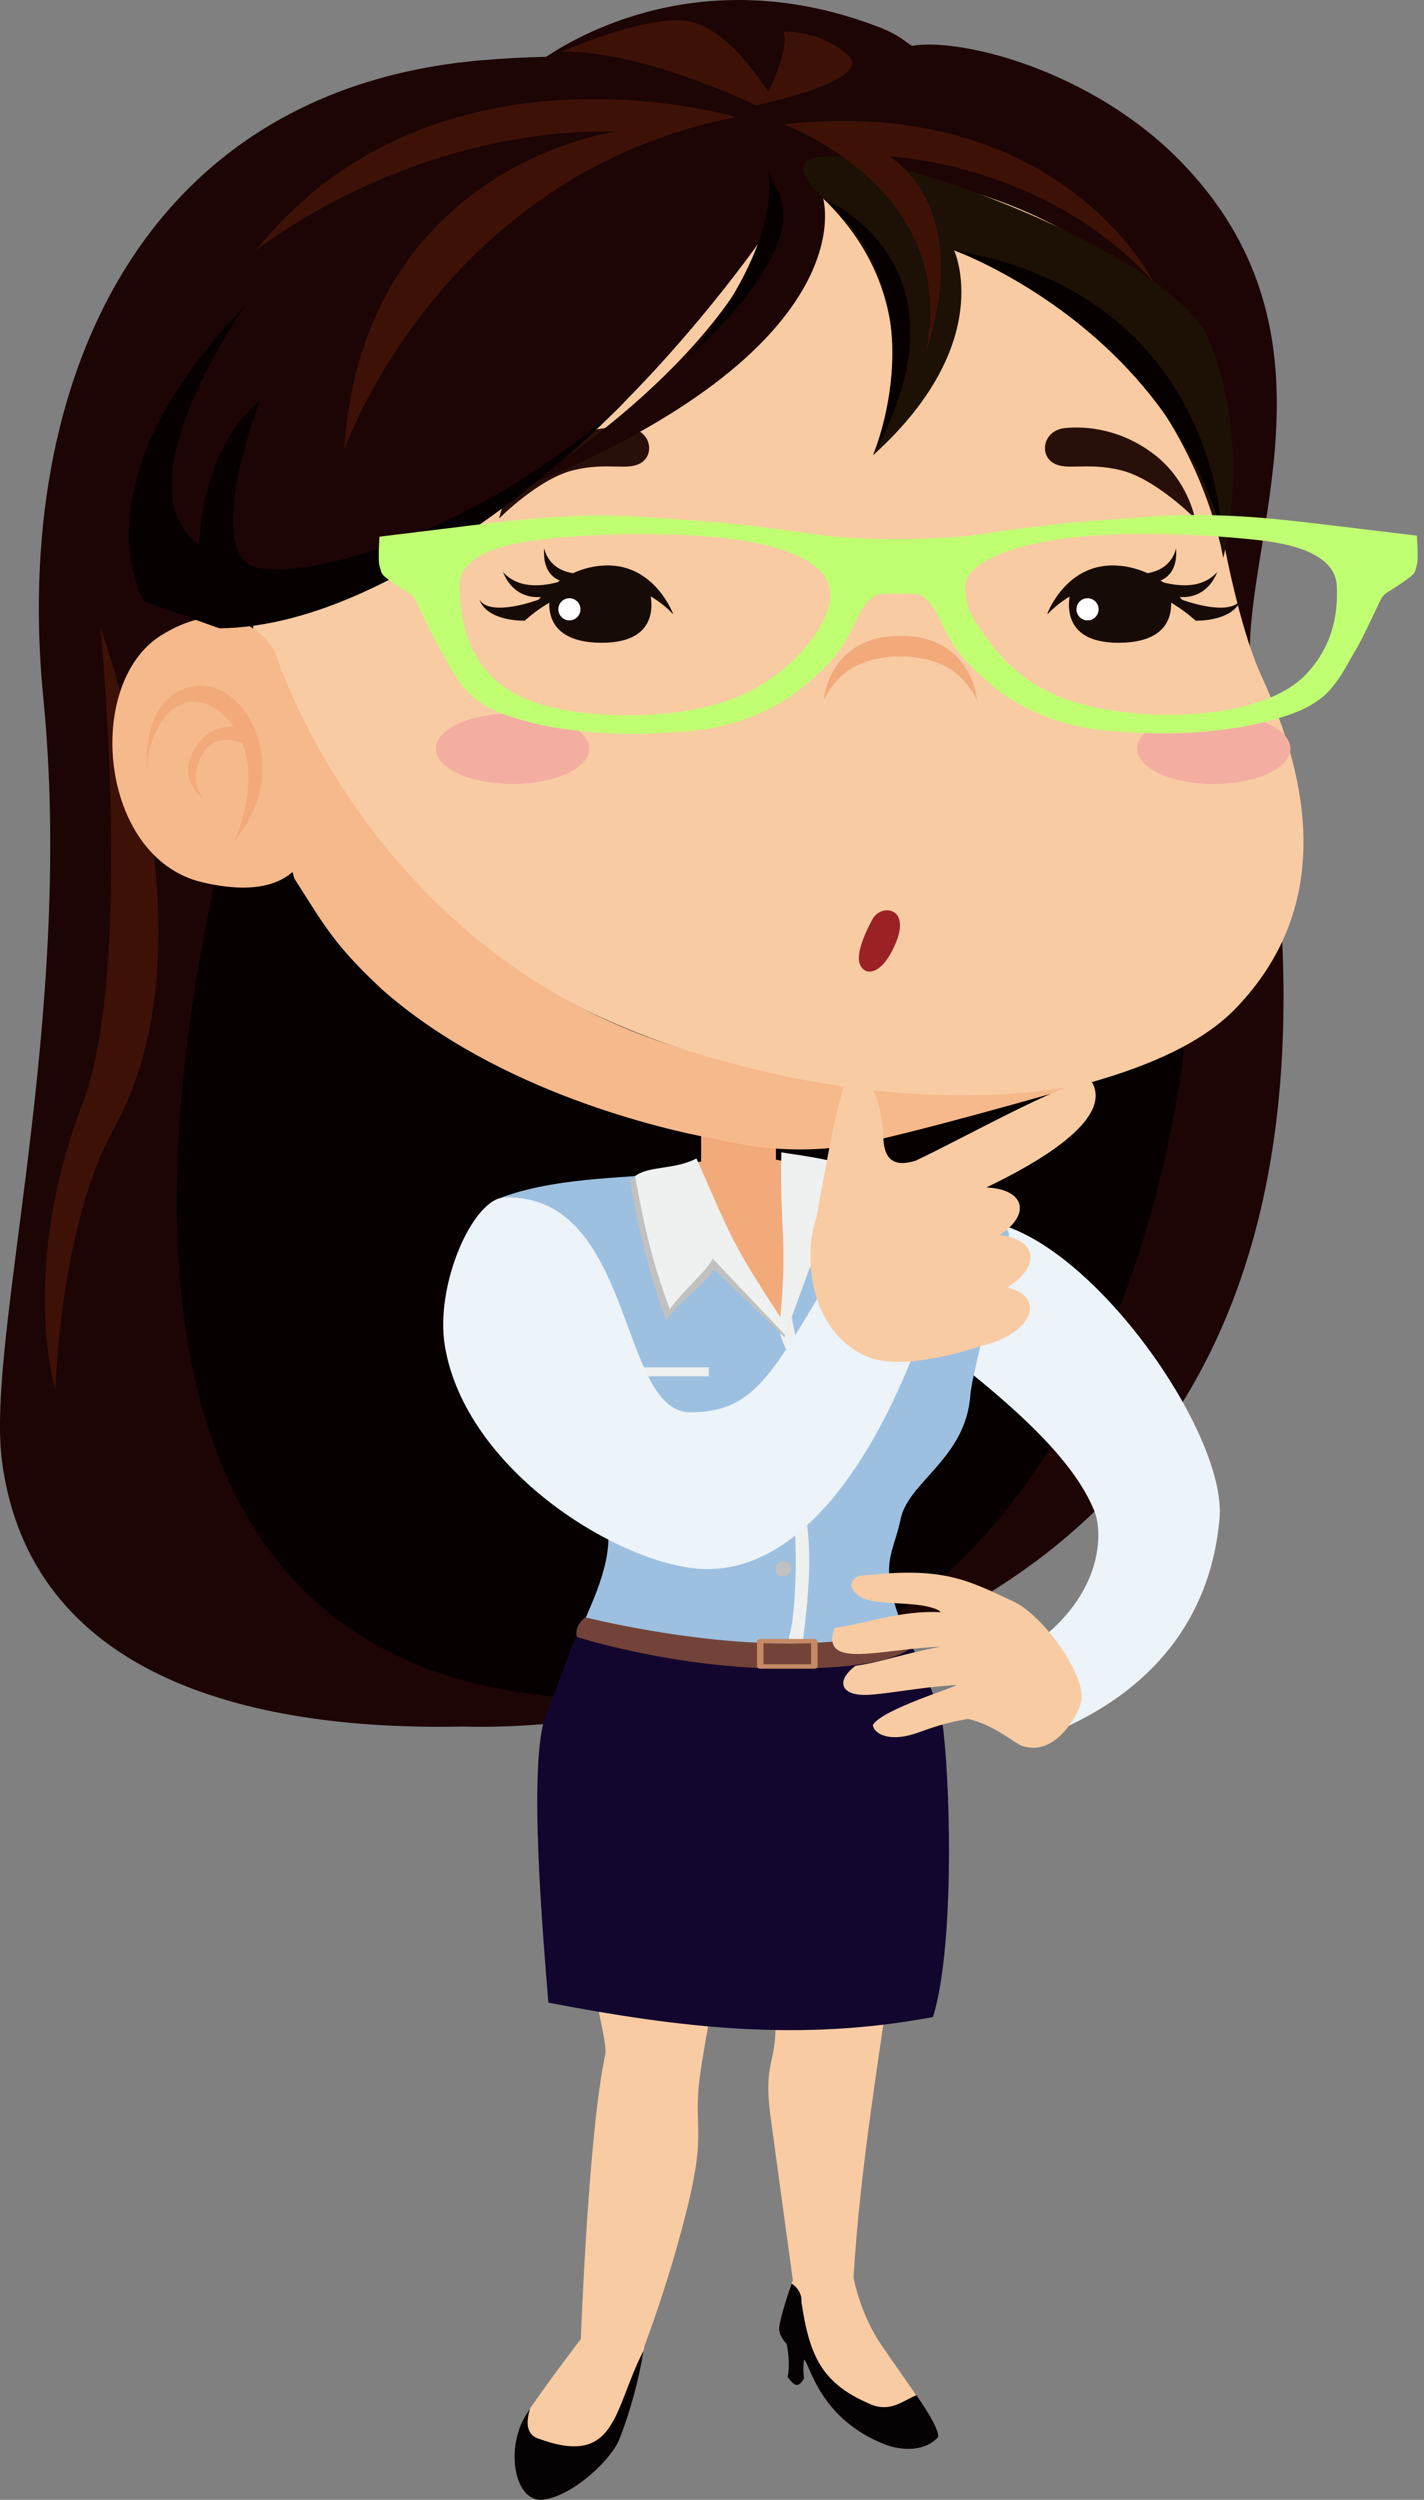 <svg width="196" height="344" viewBox="0 0 196 344" fill="none" xmlns="http://www.w3.org/2000/svg">
<rect x="0" y="0" width="196" height="344" fill="#808080" stroke="none"/>
<g clip-path="url(#clip0_278_11688)">
<path d="M172.024 88.975C172.428 71.515 184.616 44.899 162.533 22.238C150.338 9.726 132.354 5.145 125.522 6.308C124.369 5.601 123.758 4.777 120.591 3.581C94.919 -6.1 76.886 6.807 75.143 7.82C72.175 7.881 69.115 8.037 65.939 8.322C19.598 12.496 1.657 52.453 5.967 96.104C10.335 140.342 -1.963 184.054 0.272 201.059C4.139 230.481 33.877 238.2 63.64 237.588C67.394 237.695 71.398 237.566 75.687 237.168C209.445 224.733 171.624 106.436 172.024 88.975Z" fill="#1C0504"/>
<path d="M13.818 86.353C13.818 86.353 18.483 133.342 11.338 151.951C2.58 174.768 7.621 191.283 7.621 191.283C7.621 191.283 8.22 168.687 15.658 155.327C23.093 141.97 25.208 120.182 13.821 86.353H13.818Z" fill="#3E1107"/>
<path d="M37.573 92.584C37.573 92.584 -10.223 225.119 75.879 233.425C161.982 241.732 170.93 123.695 161.361 101.439C151.79 79.182 37.576 92.584 37.576 92.584H37.573Z" fill="#060001"/>
<path d="M144.897 238.457C143.717 237.591 141.305 234.059 137.621 228.954C151.185 222.422 152.233 211.839 150.589 207.832C146.578 198.047 132.65 188.076 119.793 178.269C123.376 176.605 129.973 166.416 137.358 168.399C151.289 172.139 168.833 197.555 167.858 208.931C166.827 220.965 160.292 232.048 144.894 238.457H144.897Z" fill="#ECF3F9"/>
<path d="M109.94 261.602C109.93 261.621 109.94 261.634 109.972 261.643C109.962 261.592 109.949 261.583 109.94 261.602Z" fill="#616F76"/>
<path d="M98.058 222.126V245.616C98.428 244.34 98.642 243.612 98.642 243.612C98.642 243.612 105 263.396 106.349 273.777C107.746 284.526 104.832 282.142 106.061 291.309C106.917 297.678 109.13 313.777 109.13 313.777C109.13 313.777 107.461 318.365 107.253 320.253C107.042 322.141 109.873 323.91 110.711 324.731C111.555 325.551 112.875 332.997 122.022 336.468C122.022 336.468 126.482 338.188 129.117 335.391C129.505 334.004 124.865 327.92 121.3 322.677C118.338 318.322 117.485 313.419 117.485 313.419C118.365 298.091 121.3 281.303 122.722 270.616C126.179 244.609 119.704 248.34 119.017 232.03L98.061 222.132L98.058 222.126Z" fill="#F8CBA2"/>
<path d="M74.819 343.976C78.815 343.459 84.137 338.534 85.293 335.593C86.867 331.547 88.038 326.757 88.698 322.83C88.698 322.83 92.278 313.575 94.833 302.844C96.946 293.944 95.677 292.854 96.172 287.125C96.713 280.844 102.751 252.19 104.441 244.254L102.739 220.828L76.84 235.244C77.234 259.493 83.868 280.171 83.315 282.696C80.991 293.335 79.946 321.86 79.946 321.86C79.946 321.86 74.171 329.45 72.392 332.309C69.47 337.01 70.827 344.499 74.819 343.976Z" fill="#F8CBA2"/>
<path d="M74.306 335.642C72.432 335.143 72.364 333.392 72.957 331.427C72.734 331.77 72.542 332.07 72.392 332.305C69.473 337.007 70.824 344.496 74.819 343.976C78.815 343.458 84.137 338.537 85.292 335.59C86.787 331.748 87.888 327.58 88.591 323.454C84.436 331.384 85.011 339.501 74.309 335.642H74.306Z" fill="#060102"/>
<path d="M126.131 329.594C124.254 330.399 122.713 331.828 120.166 330.99C113.163 328.104 111.451 324.397 110.302 316.733C110.402 315.821 109.892 314.851 108.963 314.236C108.538 315.445 107.416 318.726 107.251 320.253C107.04 322.138 109.871 323.911 110.708 324.728C111.549 325.548 112.873 332.994 122.022 336.468C122.022 336.468 126.482 338.188 129.117 335.391C129.328 334.629 128.029 332.318 126.131 329.597V329.594Z" fill="#060102"/>
<path d="M108.058 321.447C108.058 321.447 108.929 324.844 108.403 327.066C108.403 327.066 109.284 328.45 109.87 328.153C110.454 327.856 110.662 327.238 110.662 327.238C110.662 327.238 110.335 325.043 110.94 323.92L108.058 321.447Z" fill="#060102"/>
<path d="M106.801 159.575V155.952C106.801 153.108 104.496 150.794 101.653 150.794C98.81 150.794 96.505 153.105 96.505 155.952V159.826C94.172 160.285 92.118 160.965 90.311 161.819C94.451 165.865 101.191 184.951 106.895 183.161C110.408 181.995 112.462 165.801 115.834 164.09C113.609 161.966 110.674 160.282 106.804 159.572L106.801 159.575Z" fill="#F2AA7A"/>
<path d="M70.661 180.709C69.882 176.782 69.069 164.772 69.069 164.772C77.292 161.699 88.719 162.183 90.556 161.396C90.593 161.944 90.635 162.48 90.688 163.006C91.938 162.685 93.047 162.465 93.906 162.336C97.373 171.255 102.698 174.181 107.623 182.472C108.809 173.856 108.335 171.144 108.904 162.566C109.271 162.614 109.628 162.667 109.977 162.725C109.32 160.956 108.818 159.995 108.818 159.995C110.805 158.443 122.07 162.315 125.589 163.468C129.276 164.677 137.135 164.87 138.911 169.88C138.911 169.88 133.785 188.722 133.558 191.972C132.953 200.64 125.063 203.884 123.984 208.959C122.862 214.244 120.869 215.049 124.225 223.882C126.283 229.293 128.062 232.74 128.062 232.74C128.062 232.74 112.63 233.465 101.283 233.456C92.347 233.45 87.426 233.07 86.285 232.541C83.935 231.448 74.868 235.693 81.079 221.538C87.472 206.972 80.636 207.557 78.395 194.962C77.75 191.345 71.371 184.268 70.661 180.7V180.709Z" fill="#9DC0E0"/>
<path d="M110.442 226.413C110.959 222.046 111.753 216.304 111.188 210.703C110.442 203.324 110.882 200.943 112.243 197.154C114.092 191.987 110.907 189.475 109.861 185.306C108.681 180.605 109.082 181.278 109.082 181.278L107.409 181.245C107.409 181.245 106.379 182.451 108.764 186.781C112.435 193.454 111.151 196.633 109.886 199.455C108.617 202.277 109.864 211.052 109.424 218.881C109.127 224.164 108.797 224.048 108.421 226.291C109.103 226.337 109.782 226.377 110.445 226.41L110.442 226.413Z" fill="#EFF0F0"/>
<path d="M116.626 160.723C115.192 159.946 109.65 160.353 107.739 160.022C107.51 170.756 108.605 171.882 107.608 182.699C100.999 172.632 100.892 171.806 96.065 160.873C92.925 162.465 88.639 160.993 86.717 162.437C87.768 168.415 89.174 174.888 91.684 181.67C94.02 178.533 97.544 176.326 98.293 174.64L107.96 184.018L111.393 174.619L121.315 178.695L116.623 160.723H116.626Z" fill="#C1C1C1"/>
<path d="M115.813 160.273C114.379 159.496 109.448 158.899 107.541 158.568C107.311 169.302 108.406 170.428 107.409 181.245C100.8 171.178 100.693 170.352 95.866 159.419C92.727 161.011 89.339 160.392 87.417 161.837C88.468 167.815 89.666 173.382 92.176 180.164C94.512 177.027 97.346 174.872 98.095 173.186L108.069 183.708L111.502 174.309L120.475 177.624L115.813 160.276V160.273Z" fill="#EFF0F0"/>
<path d="M128.417 277.56C131.248 268.485 130.905 247.419 129.844 238.056C129.56 235.574 127.601 230.634 125.25 225.982C111.426 228.207 92.308 227.09 80.716 222.68C78.824 224.902 76.944 232.134 75.421 235.201C72.719 240.652 74.345 261.831 75.476 275.58C93.598 279.05 110.081 281.012 128.417 277.56Z" fill="#12062E"/>
<path d="M124.153 223.693C124.153 223.693 121.463 226.138 108.064 226.138C94.665 226.138 80.567 222.557 80.567 222.557C80.567 222.557 78.983 223.69 79.414 225.254C79.414 225.254 92.877 229.621 108.361 229.621C123.844 229.621 125.522 226.521 125.522 226.521L124.153 223.693Z" fill="#734339"/>
<path d="M104.64 229.621H112.084C112.332 229.621 112.53 229.487 112.53 229.318V225.835C112.53 225.667 112.332 225.532 112.084 225.532H104.64C104.393 225.532 104.194 225.667 104.194 225.835V229.318C104.194 229.487 104.393 229.621 104.64 229.621ZM111.638 229.015H105.087V226.138H111.638V229.015Z" fill="#C58963"/>
<path d="M107.217 189.631C107.352 190.194 107.917 190.537 108.48 190.402C109.042 190.267 109.385 189.701 109.25 189.138C109.116 188.575 108.55 188.232 107.988 188.367C107.425 188.501 107.083 189.068 107.217 189.631Z" fill="#C1C1C1"/>
<path d="M107.455 198.748C107.59 199.312 108.156 199.654 108.718 199.52C109.28 199.385 109.623 198.819 109.488 198.256C109.354 197.692 108.788 197.35 108.226 197.484C107.663 197.619 107.321 198.185 107.455 198.748Z" fill="#C1C1C1"/>
<path d="M106.788 207.119C106.923 207.683 107.489 208.025 108.051 207.891C108.613 207.756 108.956 207.19 108.821 206.627C108.687 206.064 108.121 205.721 107.559 205.855C106.996 205.99 106.654 206.556 106.788 207.119Z" fill="#C1C1C1"/>
<path d="M106.788 216.133C106.923 216.696 107.489 217.039 108.051 216.904C108.613 216.769 108.956 216.203 108.821 215.64C108.687 215.077 108.121 214.734 107.559 214.869C106.996 215.003 106.654 215.569 106.788 216.133Z" fill="#C1C1C1"/>
<path d="M83.991 188.155H97.564V189.386H83.991V188.155Z" fill="#EFF0F0"/>
<path d="M91.427 143.522C50.097 128.788 40.948 98.384 40.948 98.384L35.916 99.568C32.471 75.062 35.17 40.373 78.172 27.974C137.007 11.015 167.757 42.803 165.602 57.041C165.602 57.041 168.628 82.212 173.657 93.101C180.358 107.618 183.491 124.84 170.095 138.751C165.525 143.495 158.28 146.592 150.546 148.829C150.546 148.829 126.965 156.196 91.43 143.525L91.427 143.522Z" fill="#F8CBA2"/>
<path d="M116.079 157.773C107.131 158.963 100.779 157.173 97.969 156.646C91.736 155.48 68.632 150.351 52.543 136.119C45.817 129.844 44.5 127.096 40.507 120.883C39.275 116.246 37.181 108.591 35.916 99.569L37.826 89.634C37.826 89.634 50.027 129.483 91.43 143.525C127.16 155.642 150.546 148.826 150.546 148.826C135.61 153.151 120.523 157.182 116.082 157.776L116.079 157.773Z" fill="#F6B98C"/>
<path d="M164.471 71.346C164.471 71.346 159.054 65.849 154.214 64.692C149.375 63.536 146.679 64.885 144.848 63.63C143.017 62.376 143.692 59.196 146.581 58.905C149.47 58.614 154.288 59.003 158.91 62.568C163.532 66.137 164.474 71.343 164.474 71.343L164.471 71.346Z" fill="#280F09"/>
<path d="M68.708 71.346C68.708 71.346 74.125 65.849 78.964 64.692C83.803 63.536 86.499 64.885 88.331 63.63C90.162 62.376 89.486 59.196 86.597 58.905C83.709 58.614 78.891 59.003 74.269 62.568C69.647 66.137 68.705 71.343 68.705 71.343L68.708 71.346Z" fill="#280F09"/>
<path d="M147.478 80.996C147.478 80.996 144.835 88.556 154.148 88.451C163.046 88.35 160.987 81.557 160.987 81.557C160.987 81.557 156.645 78.198 147.478 80.994V80.996Z" fill="#170B08"/>
<path d="M164.706 85.471C164.706 85.471 161.408 78.529 154.135 77.878C146.863 77.226 144.191 84.531 144.191 84.531C144.191 84.531 148.116 79.904 154.135 80.482C160.154 81.061 164.706 85.471 164.706 85.471Z" fill="#170B08"/>
<path d="M148.165 83.846C148.165 83.004 148.847 82.322 149.688 82.322C150.528 82.322 151.21 83.004 151.21 83.846C151.21 84.688 150.528 85.37 149.688 85.37C148.847 85.37 148.165 84.688 148.165 83.846Z" fill="white"/>
<path d="M37.824 89.634C37.824 89.634 33.086 80.794 22.297 87.353C11.509 93.909 13.628 118.018 27.788 121.394C41.944 124.77 42.62 115.609 42.62 115.609L37.824 89.637V89.634Z" fill="#F6B98C"/>
<path d="M20.273 106.351C20.273 106.351 19.02 96.128 26.341 94.491C33.663 92.85 40.691 105.772 32.312 115.609C34.815 109.726 35.531 101.619 29.808 97.674C23.933 93.624 19.983 101.435 20.273 106.354V106.351Z" fill="#F2AA7A"/>
<path d="M28.158 110.073C28.158 110.073 25.749 107.893 27.76 103.973C29.772 100.052 34.177 102.666 34.177 102.666L33.85 100.214C33.85 100.214 29.772 98.963 27.323 102.228C24.874 105.494 25.834 108.328 28.154 110.069L28.158 110.073Z" fill="#F2AA7A"/>
<path d="M123.923 87.497C133.819 87.497 134.47 96.321 134.47 96.321C134.47 96.321 133.097 93.211 130.135 91.693C127.173 90.175 123.923 90.344 123.923 90.344C123.923 90.344 120.674 90.175 117.711 91.693C114.749 93.211 113.377 96.321 113.377 96.321C113.377 96.321 114.028 87.497 123.923 87.497Z" fill="#F2AA7A"/>
<path d="M89.315 80.996C89.315 80.996 91.958 88.556 82.645 88.451C73.747 88.35 75.805 81.557 75.805 81.557C75.805 81.557 80.147 78.198 89.315 80.994V80.996Z" fill="#170B08"/>
<path d="M72.129 85.471C72.129 85.471 75.428 78.529 82.7 77.878C89.973 77.226 92.644 84.531 92.644 84.531C92.644 84.531 88.719 79.904 82.7 80.482C76.681 81.061 72.129 85.471 72.129 85.471Z" fill="#170B08"/>
<path d="M78.374 85.37C77.533 85.37 76.852 84.688 76.852 83.846C76.852 83.004 77.533 82.322 78.374 82.322C79.215 82.322 79.897 83.004 79.897 83.846C79.897 84.688 79.215 85.37 78.374 85.37Z" fill="white"/>
<path d="M156.511 103.03C156.511 105.711 161.237 107.884 167.066 107.884C172.896 107.884 177.622 105.711 177.622 103.03C177.622 100.349 172.896 98.176 167.066 98.176C161.237 98.176 156.511 100.349 156.511 103.03Z" fill="#F3AEA1"/>
<path d="M59.993 103.03C59.993 105.711 64.719 107.884 70.549 107.884C76.378 107.884 81.105 105.711 81.105 103.03C81.105 100.349 76.378 98.176 70.549 98.176C64.719 98.176 59.993 100.349 59.993 103.03Z" fill="#F3AEA1"/>
<path d="M118.876 219.968C121.3 220.956 126.751 220.265 129.249 221.627C129.249 221.627 129.389 221.749 129.463 221.85C124.006 221.581 119.258 223.368 114.853 224.029C112.872 229.823 121.132 226.906 129.453 226.603C124.443 227.534 121.19 228.755 117.733 229.232C114.896 231.424 115.853 233.352 119.326 233.229C122.01 233.138 126.766 232.152 131.618 231.864C132.027 232.027 121.352 235.197 120.136 237.386C120.325 238.616 122.334 239.629 125.605 238.665C127.372 238.142 129.255 237.19 133.256 236.538C136.555 237.279 139.22 239.51 140.492 240.18C145.362 242.041 148.651 235.467 148.85 234.022C149.366 230.267 143.522 222.285 139.557 220.415C132.914 217.28 129.658 215.524 118.228 216.87C116.131 217.871 117.693 219.487 118.876 219.968Z" fill="#F8CBA2"/>
<path d="M120.056 126.566C120.056 126.566 117.72 130.64 118.31 132.541C118.9 134.441 121.468 134.368 123.382 129.538C125.296 124.705 121.117 124.366 120.056 126.566Z" fill="#9A2124"/>
<path d="M126.675 183.825C125.828 182.435 119.974 179.543 114.673 174.982C106.181 189.401 103.659 194.323 95.038 194.344C85.06 194.369 87.42 164.344 69.47 164.769C65.083 164.873 59.831 176.84 61.234 185.233C64.117 202.455 85.363 215.322 96.555 215.897C109.938 216.586 120.408 201.028 126.675 183.825Z" fill="#ECF3F9"/>
<path d="M141.709 179.472C141.431 178.322 140.248 177.523 138.615 177.165C140.865 175.815 142.18 174.003 141.749 172.427C141.37 171.034 139.734 170.165 137.552 169.969C139.545 168.696 140.679 167.086 140.297 165.693C139.918 164.301 138.12 163.493 135.751 163.407C142.776 160.046 153.038 154.158 150.376 149.056C149.404 147.198 132.761 156.567 126.064 159.704C123.56 160.509 121.573 160.095 121.585 156.224C121.237 151.195 119.876 148.502 117.651 147.106C116.119 146.148 113.793 159.759 112.39 167.472C111.925 168.785 111.653 170.217 111.574 171.879C111.253 178.631 114.123 184.382 119.204 186.616C121.857 187.782 126.709 187.92 135.415 185.11L135.51 185.092C139.45 184.137 142.223 181.621 141.703 179.472H141.709Z" fill="#F8CBA2"/>
<path d="M74.132 82.509C74.132 82.509 74.266 82.42 74.508 82.154C73.047 82.27 70.543 81.939 69.225 78.704C71.228 80.935 74.171 80.752 76.761 80.127C76.868 80.051 76.972 79.974 77.082 79.901C76.091 79.518 74.688 78.453 74.893 75.46C75.468 77.657 77.152 78.625 78.888 78.879C80.019 78.358 81.3 77.979 82.74 77.85C89.979 77.201 92.639 84.474 92.639 84.474C92.639 84.474 88.732 79.867 82.74 80.443C76.749 81.018 72.218 85.41 72.218 85.41H72.154C72.154 85.41 67.104 85.569 65.982 82.512C67.541 85.006 74.129 82.512 74.129 82.512L74.132 82.509Z" fill="#170B08"/>
<path d="M162.643 82.509C162.643 82.509 162.509 82.42 162.267 82.154C163.728 82.27 166.232 81.939 167.55 78.704C165.547 80.935 162.603 80.752 160.014 80.127C159.907 80.051 159.803 79.974 159.693 79.901C160.681 79.518 162.084 78.453 161.882 75.46C161.307 77.657 159.623 78.625 157.886 78.879C156.755 78.358 155.475 77.979 154.035 77.85C146.796 77.201 144.136 84.474 144.136 84.474C144.136 84.474 148.043 79.867 154.035 80.443C160.026 81.018 164.557 85.41 164.557 85.41H164.621C164.621 85.41 169.671 85.569 170.793 82.512C169.234 85.006 162.646 82.512 162.646 82.512L162.643 82.509Z" fill="#170B08"/>
<path d="M113.297 27.31C113.297 27.31 119.53 47.923 71.245 67.38C71.245 67.38 98.052 51.706 106.058 31.108C106.058 31.108 68.604 87.243 30.196 83.222C-4.546 79.582 35.243 8.753 97.113 13.586C123.547 15.652 113.3 27.31 113.3 27.31H113.297Z" fill="#1C0504"/>
<path d="M19.836 82.757C19.836 82.757 9.785 66.752 33.693 42.148C33.693 42.148 16.152 66.859 27.423 75.013C27.423 75.013 27.445 62.137 35.754 55.11C35.754 55.11 27.445 76.901 35.754 78.199C44.062 79.497 66.632 72.696 86.028 55.226C86.028 55.226 56.66 86.178 30.196 86.463L19.833 82.76L19.836 82.757Z" fill="#060001"/>
<path d="M120.144 62.669C120.144 62.669 129.777 43.231 113.297 27.31C96.817 11.389 159.992 31.821 166.268 46.54C172.541 61.258 168.362 76.794 168.362 76.794C168.362 76.794 163.562 45.224 131.324 34.456C131.324 34.456 137.282 47.21 120.144 62.669Z" fill="#1D1005"/>
<path d="M94.765 49.16C94.765 49.16 111.74 34.677 106.999 26.11C102.255 17.543 112.908 27.463 94.765 49.16Z" fill="#060001"/>
<path d="M120.144 62.67C120.144 62.67 129.484 41.034 113.297 27.31C113.297 27.31 134.879 36.128 120.144 62.67Z" fill="#060001"/>
<path d="M168.096 72.858C168.096 72.858 167.304 40.608 131.323 34.456C131.323 34.456 159.619 44.581 168.096 72.858Z" fill="#060001"/>
<path d="M101.298 16.114C101.298 16.114 59.839 3.703 35.243 34.456C35.243 34.456 56.162 17.555 84.906 18.091C84.906 18.091 49.968 22.651 47.376 61.892C47.376 61.892 60.591 24.023 101.298 16.114Z" fill="#3E1107"/>
<path d="M104.049 14.489C104.049 14.489 88.425 6.889 77.334 7.107C77.334 7.107 89.003 1.943 94.762 2.932C100.525 3.921 105.746 12.708 105.746 12.708C105.746 12.708 108.803 6.446 107.831 4.358C107.831 4.358 112.621 4.028 116.653 7.544C120.685 11.061 104.046 14.486 104.046 14.486L104.049 14.489Z" fill="#3E1107"/>
<path d="M107.834 17.103C107.834 17.103 132.168 25.853 127.435 48.392C127.435 48.392 134.524 30.224 122.452 21.525C122.452 21.525 143.915 22.431 158.659 38.659C158.659 38.659 145.964 12.928 107.831 17.103H107.834Z" fill="#3E1107"/>
<path d="M52.231 73.853C52.231 73.853 59.69 72.941 63.845 72.427C67.999 71.913 72.343 71.398 76.118 71.169C79.897 70.939 84.332 70.82 88.866 71.157C93.4 71.49 98.688 71.781 103.503 72.366C108.321 72.95 112.57 73.568 114.269 73.792C115.786 73.991 120.839 74.19 123.248 74.187V74.181C123.312 74.181 123.385 74.184 123.459 74.184C123.66 74.184 123.841 74.181 123.994 74.174V74.187C126.406 74.184 131.456 73.975 132.972 73.773C134.672 73.544 138.921 72.92 143.735 72.326C148.55 71.732 153.839 71.432 158.372 71.089C162.906 70.743 167.344 70.854 171.12 71.077C174.898 71.3 179.242 71.805 183.397 72.311C187.551 72.816 195.019 73.709 195.019 73.709C195.019 73.709 195.258 76.935 195.022 77.728C194.787 78.52 194.833 78.689 194.411 79.114C193.986 79.54 192.1 80.816 191.109 81.41C190.119 82.007 190.073 82.487 189.458 83.733C188.847 84.978 187.575 87.81 186.585 89.453C185.594 91.097 184.228 94.069 182.106 95.853C179.985 97.637 177.292 98.519 174.036 99.37C170.78 100.22 166.342 100.707 162.988 100.854C159.638 100.998 156.85 100.86 153.781 100.664C150.711 100.468 148.917 100.104 146.838 99.569C144.76 99.033 142.256 98.044 139.657 96.548C137.059 95.051 134.082 92.195 132.947 90.95C131.813 89.707 130.694 88.113 129.557 85.606C128.42 83.096 127.46 82.411 126.895 81.985C126.506 81.694 124.953 81.679 124.006 81.701V81.722C124.006 81.722 123.884 81.716 123.685 81.71C123.425 81.719 123.26 81.728 123.26 81.728V81.701C122.312 81.682 120.759 81.701 120.371 81.991C119.806 82.417 118.846 83.105 117.715 85.615C116.584 88.125 115.468 89.719 114.337 90.968C113.206 92.214 110.234 95.076 107.639 96.578C105.043 98.081 102.543 99.073 100.464 99.614C98.388 100.153 96.594 100.523 93.525 100.725C90.456 100.927 87.671 101.071 84.317 100.934C80.964 100.796 76.525 100.318 73.266 99.474C70.008 98.629 67.314 97.754 65.19 95.972C63.062 94.191 61.693 91.222 60.699 89.582C59.706 87.941 58.428 85.113 57.813 83.868C57.199 82.622 57.15 82.141 56.16 81.547C55.166 80.954 53.277 79.684 52.852 79.258C52.427 78.833 52.473 78.664 52.237 77.872C52.002 77.079 52.234 73.853 52.234 73.853H52.231ZM133.082 82.848C133.4 84.547 134.724 86.316 135.983 88.051C138.395 91.375 141.813 94.567 147.208 96.376C152.491 98.145 158.849 98.626 164.804 98.197C170.661 97.775 176.5 96.11 179.588 92.97C183.231 89.26 184.21 84.85 183.999 80.614C183.806 76.742 179.141 74.97 173.195 74.321C168.347 73.792 163.422 73.507 158.494 73.474C152.75 73.434 146.906 73.743 141.559 75.007C138.884 75.641 136.246 76.611 134.488 78C132.461 79.604 132.73 80.975 133.079 82.845L133.082 82.848ZM63.285 81.863C63.625 87.237 65.382 94.059 74.156 96.841C76.886 97.708 79.955 98.13 83.027 98.323C89.997 98.757 97.435 97.931 102.879 95.284C108.504 92.55 113.386 87.201 114.187 82.867C115.434 76.121 103.842 74.067 94.671 73.651C87.588 73.33 79.64 73.486 72.698 74.499C67.427 75.267 63.16 77.146 63.236 80.666C63.246 81.049 63.261 81.45 63.285 81.863Z" fill="#C1FF72"/>
</g>
<defs>
<clipPath id="clip0_278_11688">
<rect width="195.126" height="344" fill="white" transform="matrix(-1 0 0 1 195.126 0)"/>
</clipPath>
</defs>
</svg>
